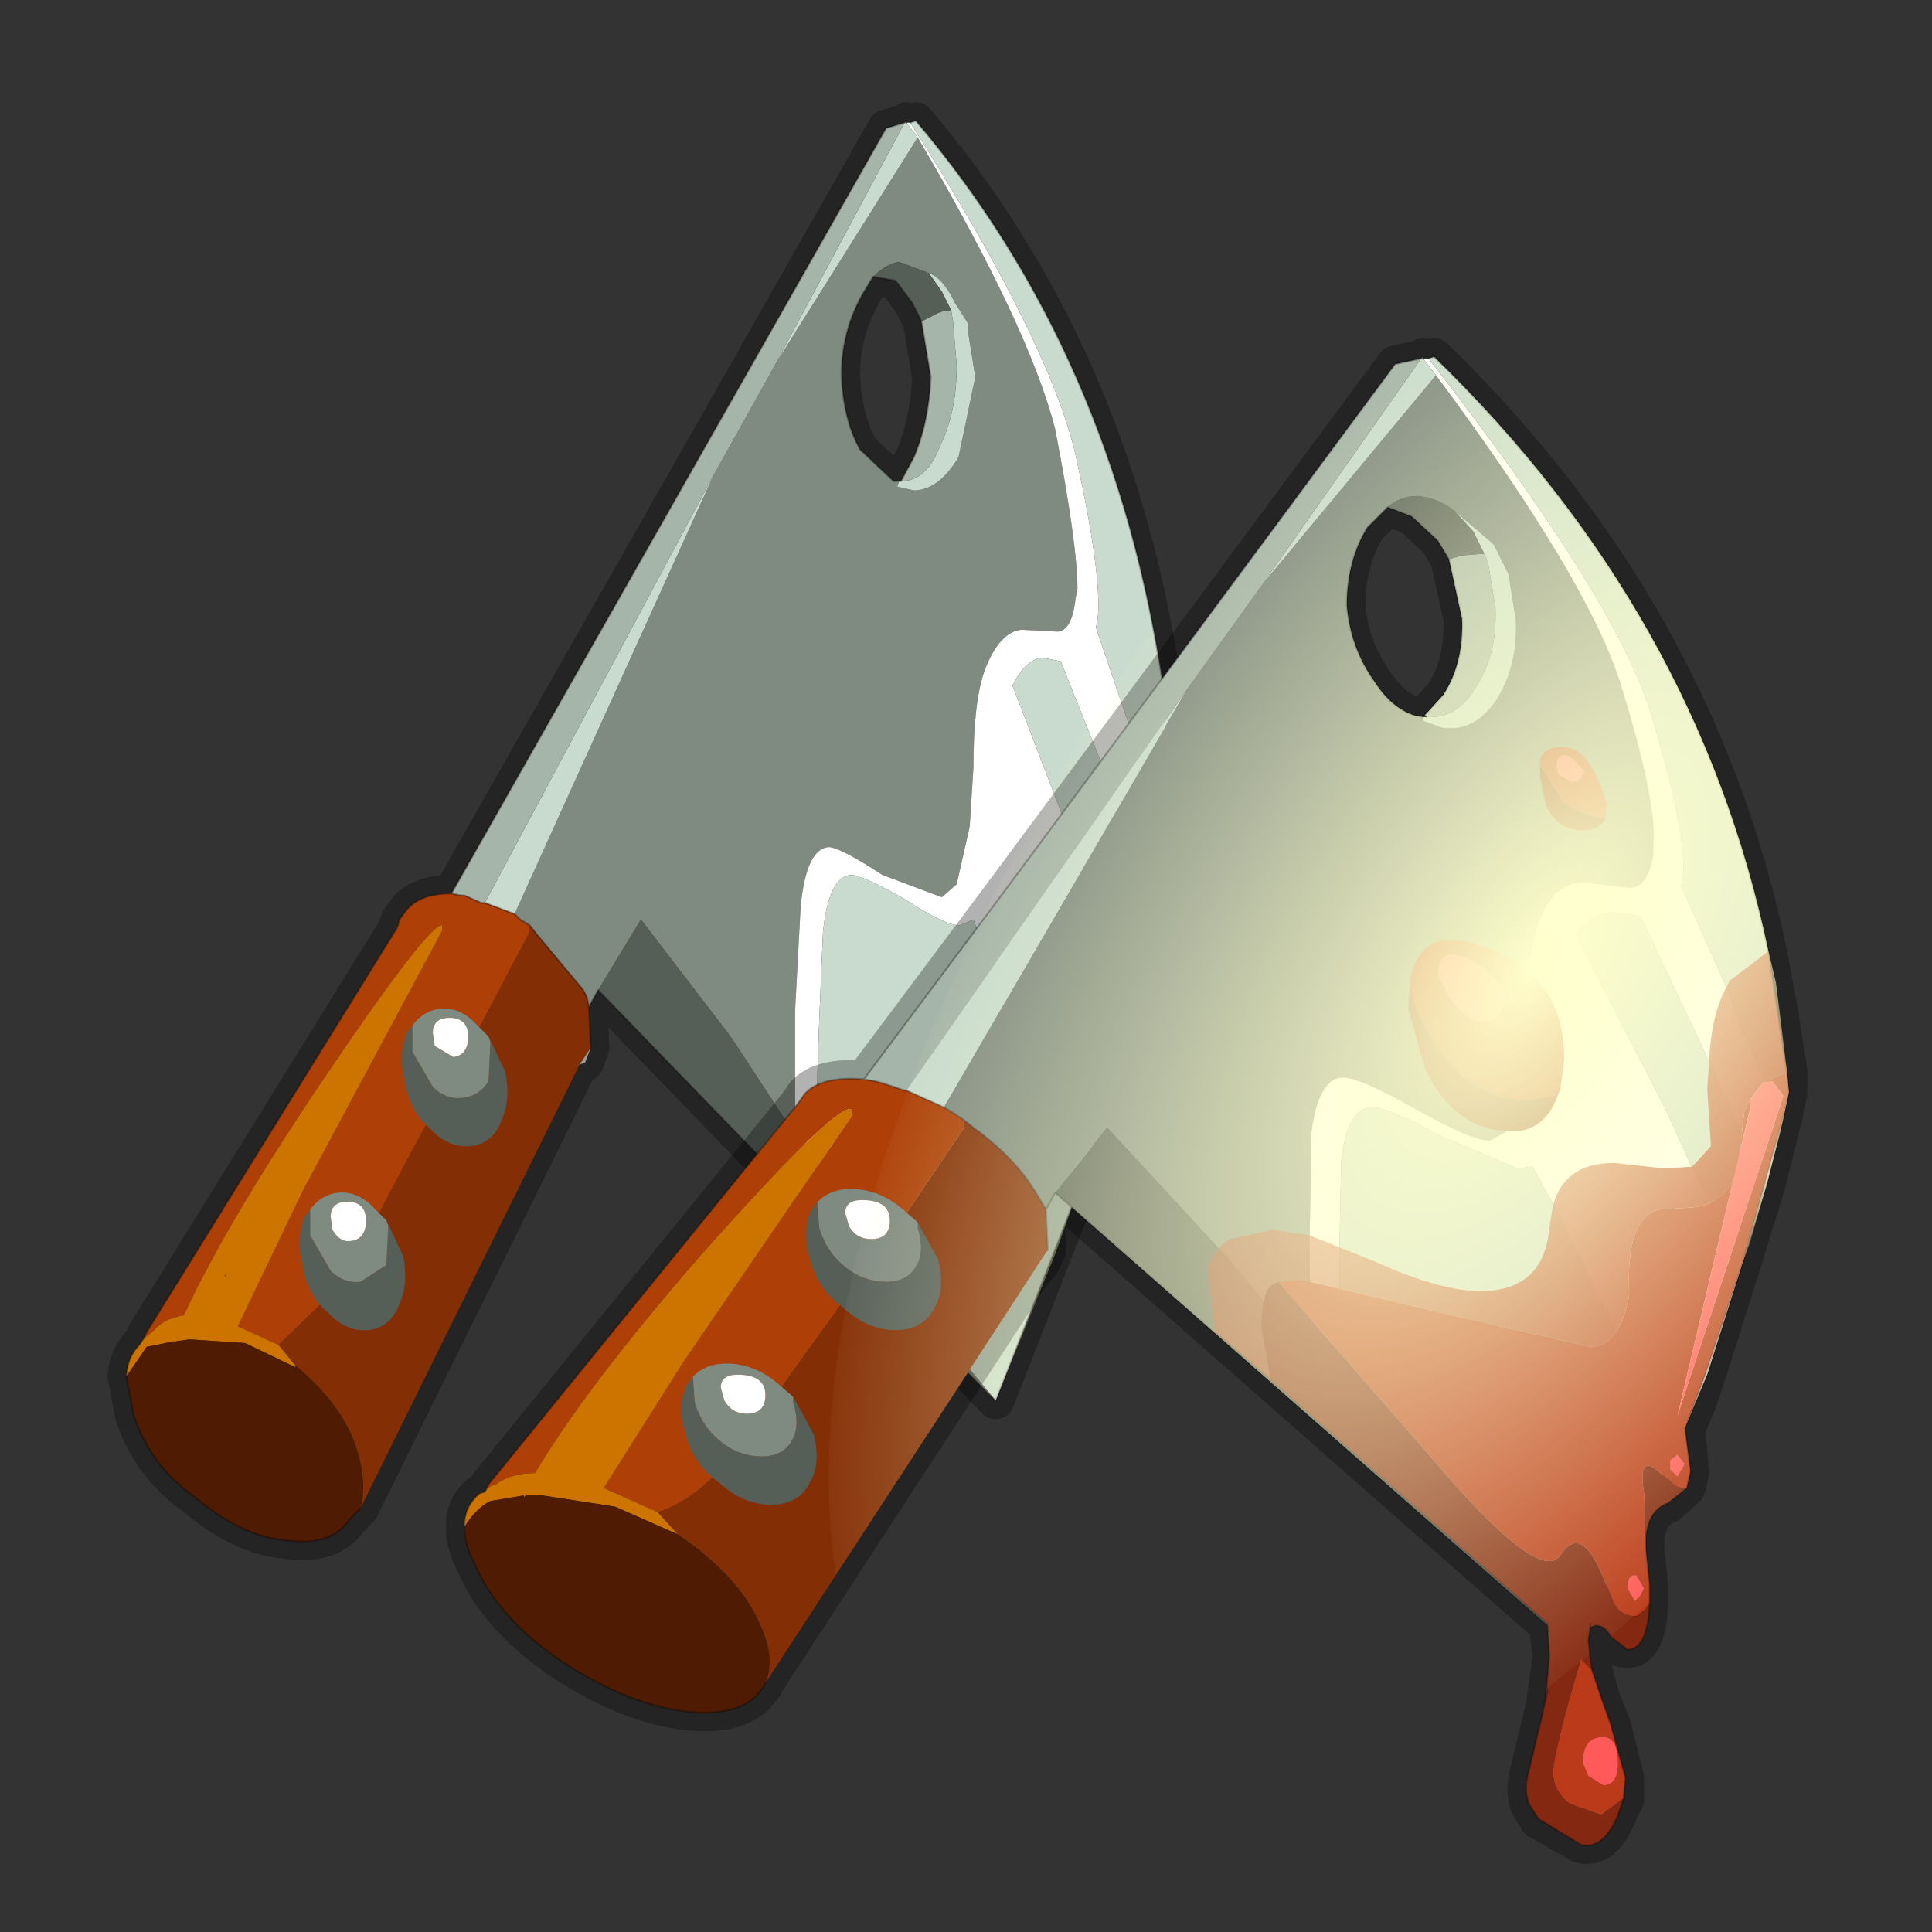 <?xml version="1.0" encoding="UTF-8" standalone="no"?>
<svg xmlns:xlink="http://www.w3.org/1999/xlink" height="520.0px" width="520.0px" xmlns="http://www.w3.org/2000/svg">
  <rect width="100%" height="100%" fill="#333333" stroke="none"/>
  <g transform="matrix(10.0, 0.0, 0.0, 10.0, 0.0, 0.0)">
    <use height="52.0" transform="matrix(1.0, 0.0, 0.0, 1.0, 0.0, 0.0)" width="67.85" xlink:href="#sprite0"/>
  </g>
  <defs>
    <g id="sprite0" transform="matrix(1.0, 0.0, 0.0, 1.0, 0.0, 0.0)">
      <use height="52.0" transform="matrix(1.0, 0.0, 0.0, 1.0, 0.0, 0.0)" width="52.0" xlink:href="#sprite1"/>
      <use height="47.4" transform="matrix(1.0, 0.0, 0.0, 1.0, 2.9, 2.75)" width="45.75" xlink:href="#shape1"/>
      <clipPath id="clipPath0" transform="matrix(1.0, 0.0, 0.0, 1.0, 0.0, 0.0)">
        <use height="46.4" transform="matrix(1.0, 0.0, 0.0, 1.0, 3.4, 3.25)" width="44.75" xlink:href="#shape2"/>
      </clipPath>
      <g clip-path="url(#clipPath0)">
        <use height="37.7" transform="matrix(0.822, 0.0, -0.584, 1.282, 36.85, 1.8)" width="37.7" xlink:href="#sprite2"/>
      </g>
    </g>
    <g id="sprite1" transform="matrix(1.0, 0.0, 0.0, 1.0, 0.0, 0.0)">
      <use height="52.0" transform="matrix(1.0, 0.0, 0.0, 1.0, 0.0, 0.0)" width="52.0" xlink:href="#shape0"/>
    </g>
    <g id="shape0" transform="matrix(1.0, 0.0, 0.0, 1.0, 0.0, 0.0)">
      <path d="M0.0 0.0 L52.0 0.0 52.0 52.0 0.0 52.0 0.0 0.0" fill="#ffba2e" fill-opacity="0.0" fill-rule="evenodd" stroke="none"/>
    </g>
    <g id="shape1" transform="matrix(1.0, 0.0, 0.0, 1.0, -2.9, -2.75)">
      <path d="M24.5 3.3 L24.4 3.3 24.4 3.25 24.35 3.3 23.85 3.45 15.3 18.5 12.15 24.05 Q11.25 24.05 10.9 24.55 L10.75 24.75 10.7 24.95 3.95 35.85 3.85 36.05 3.75 36.2 Q3.45 36.5 3.4 37.0 L3.4 37.05 3.6 38.1 Q4.05 39.45 5.25 40.3 6.5 41.35 7.65 41.45 8.9 41.65 9.4 40.9 L9.7 40.6 15.6 28.65 15.75 28.6 15.9 28.2 15.85 27.1 16.1 26.65 26.8 37.7 29.05 31.95 29.7 30.0 30.5 26.95 31.1 24.75 31.45 22.85 31.6 22.2 31.3 18.45 Q30.0 9.55 24.65 3.25 L24.5 3.3 M24.8 8.65 L25.05 10.15 Q25.0 11.35 24.6 12.3 L24.25 12.95 24.2 12.95 24.05 12.95 23.15 12.1 Q22.7 11.3 22.65 10.1 22.65 8.95 23.2 7.95 L23.5 7.45 24.1 7.55 24.55 8.15 24.8 8.65" fill="none" stroke="#000000" stroke-linecap="round" stroke-linejoin="round" stroke-opacity="0.302" stroke-width="1.0"/>
      <path d="M24.4 3.3 L24.35 3.3 24.4 3.25 24.4 3.3 M20.9 9.75 L24.7 3.7 Q27.7 8.8 28.4 11.55 29.0 14.65 29.0 15.85 L28.95 16.1 Q28.85 17.0 28.45 17.0 L27.5 16.95 Q26.9 17.0 26.5 18.05 26.2 18.9 26.2 20.65 L26.1 22.25 25.75 23.8 25.35 24.15 23.75 23.55 Q22.6 22.8 22.3 22.8 21.7 22.85 21.55 24.4 L21.4 27.2 21.4 28.15 21.4 30.55 19.7 27.95 19.55 27.75 17.25 24.75 16.1 26.65 15.85 27.1 15.8 26.85 15.7 26.65 14.45 25.15 14.25 24.9 14.0 24.75 13.85 24.6 19.2 12.8 20.9 9.75 M25.0 7.35 L24.2 7.05 Q23.85 7.1 23.5 7.45 L23.2 7.95 Q22.65 8.95 22.65 10.1 22.7 11.3 23.15 12.1 L24.05 12.95 24.2 12.95 24.15 13.1 24.6 13.2 24.65 13.2 Q25.3 13.15 25.8 12.3 L26.25 10.15 26.05 8.9 26.05 8.7 25.7 8.15 Q25.4 7.5 25.0 7.35" fill="#7f8a81" fill-rule="evenodd" stroke="none"/>
      <path d="M24.7 3.7 L24.4 3.3 24.5 3.3 Q28.25 9.2 28.95 12.25 29.65 15.4 29.55 16.6 L29.5 16.9 30.4 19.55 30.6 20.4 31.45 22.85 31.1 24.75 29.95 21.55 29.95 21.3 28.55 17.8 28.05 17.7 Q27.6 17.75 27.25 18.45 L29.0 23.0 29.55 24.45 30.5 26.95 29.7 30.0 29.05 31.95 27.65 28.45 26.6 25.85 26.2 24.75 25.85 24.9 Q25.5 24.95 24.35 24.2 23.2 23.55 22.9 23.55 22.3 23.6 22.15 25.1 L22.05 27.45 22.0 28.9 22.0 31.4 21.65 30.85 21.4 30.55 21.4 28.15 21.4 27.2 21.55 24.4 Q21.7 22.85 22.3 22.8 22.6 22.8 23.75 23.55 L25.35 24.15 25.75 23.8 26.1 22.25 26.2 20.65 Q26.2 18.9 26.5 18.05 26.9 17.0 27.5 16.95 L28.45 17.0 Q28.85 17.0 28.95 16.1 L29.0 15.85 Q29.0 14.65 28.4 11.55 27.7 8.8 24.7 3.7" fill="#ffffff" fill-rule="evenodd" stroke="none"/>
      <path d="M24.35 3.3 L24.4 3.3 24.7 3.7 20.9 9.75 24.35 3.3 M24.5 3.3 L24.65 3.25 Q30.0 9.55 31.3 18.45 L31.6 22.2 31.45 22.85 30.6 20.4 30.4 19.55 29.5 16.9 29.55 16.6 Q29.65 15.4 28.95 12.25 28.25 9.2 24.5 3.3 M31.1 24.75 L30.5 26.95 29.55 24.45 29.0 23.0 27.25 18.45 Q27.6 17.75 28.05 17.7 L28.55 17.8 29.95 21.3 29.95 21.55 31.1 24.75 M29.05 31.95 L26.8 37.7 25.15 35.7 22.0 31.4 22.0 28.9 22.05 27.45 22.15 25.1 Q22.3 23.6 22.9 23.55 23.2 23.55 24.35 24.2 25.5 24.95 25.85 24.9 L26.2 24.75 26.6 25.85 27.65 28.45 29.05 31.95 M25.6 8.35 L25.35 7.85 25.0 7.35 Q25.4 7.5 25.7 8.15 L26.05 8.7 26.05 8.9 26.25 10.15 25.8 12.3 Q25.3 13.15 24.65 13.2 L24.6 13.2 24.15 13.1 24.2 12.95 24.25 12.95 Q24.95 12.95 25.3 12.0 25.75 11.1 25.75 9.85 L25.65 8.65 25.6 8.35 M19.2 12.8 L13.85 24.6 13.05 24.3 19.2 12.8" fill="#c9dbce" fill-rule="evenodd" stroke="none"/>
      <path d="M24.35 3.3 L20.9 9.75 19.2 12.8 13.05 24.3 12.95 24.3 12.5 24.1 12.4 24.1 12.15 24.05 15.3 18.5 23.85 3.45 24.35 3.3 M24.8 8.65 L25.1 8.5 Q25.35 8.35 25.6 8.35 L25.65 8.65 25.75 9.85 Q25.75 11.1 25.3 12.0 24.95 12.95 24.25 12.95 L24.6 12.3 Q25.0 11.35 25.05 10.15 L24.8 8.65" fill="#a6b5a9" fill-rule="evenodd" stroke="none"/>
      <path d="M26.8 37.7 L16.1 26.65 17.25 24.75 19.55 27.75 19.7 27.95 21.4 30.55 21.65 30.85 22.0 31.4 25.15 35.7 26.8 37.7 M23.5 7.45 Q23.85 7.1 24.2 7.05 L25.0 7.35 25.35 7.85 25.6 8.35 Q25.35 8.35 25.1 8.5 L24.8 8.65 24.55 8.15 24.1 7.55 23.5 7.45" fill="#565e58" fill-rule="evenodd" stroke="none"/>
      <path d="M3.85 36.05 L3.95 35.85 10.7 24.95 10.75 24.75 10.9 24.55 Q11.25 24.05 12.15 24.05 L12.4 24.1 12.5 24.1 12.95 24.3 13.05 24.3 13.85 24.6 14.0 24.75 14.25 24.9 14.25 25.1 12.85 27.75 11.1 30.95 9.2 34.55 7.5 36.2 6.4 35.7 8.15 32.05 11.9 25.05 11.9 24.9 Q11.5 24.9 8.6 29.2 6.05 33.0 4.95 35.4 4.4 35.5 4.15 35.8 L3.85 36.05 M6.1 34.35 L6.05 34.35 6.05 34.3 6.1 34.35" fill="#ad3f07" fill-rule="evenodd" stroke="none"/>
      <path d="M3.4 37.05 L3.4 37.0 Q3.45 36.5 3.75 36.2 L3.85 36.05 4.15 35.8 Q4.4 35.5 4.95 35.4 6.05 33.0 8.6 29.2 11.5 24.9 11.9 24.9 L11.9 25.05 8.15 32.05 6.4 35.7 7.5 36.2 7.95 36.75 7.95 36.8 6.6 36.15 5.1 36.05 4.75 36.1 4.65 36.15 4.7 36.1 3.95 36.25 3.4 37.05 M6.1 34.35 L6.05 34.3 6.05 34.35 6.1 34.35" fill="#cc7300" fill-rule="evenodd" stroke="none"/>
      <path d="M15.85 27.1 L15.9 28.2 15.6 28.65 9.7 40.6 Q9.9 39.85 9.55 38.85 9.15 37.75 7.95 36.75 L7.5 36.2 9.2 34.55 11.1 30.95 12.85 27.75 14.25 25.1 14.25 24.9 14.45 25.15 15.7 26.65 15.8 26.85 15.85 27.1" fill="#842e05" fill-rule="evenodd" stroke="none"/>
      <path d="M9.7 40.6 L9.65 40.65 9.4 40.9 Q8.9 41.65 7.65 41.45 6.5 41.35 5.25 40.3 4.05 39.45 3.6 38.1 L3.4 37.05 3.95 36.25 4.7 36.1 4.65 36.15 4.75 36.1 5.1 36.05 6.6 36.15 7.95 36.8 7.95 36.75 Q9.15 37.75 9.55 38.85 9.9 39.85 9.7 40.6" fill="#501b03" fill-rule="evenodd" stroke="none"/>
      <path d="M15.9 28.2 L15.75 28.6 15.6 28.65 15.9 28.2" fill="#999999" fill-rule="evenodd" stroke="none"/>
      <path d="M24.4 3.3 L24.4 3.25 24.35 3.3 M24.5 3.3 L24.65 3.25 Q30.0 9.55 31.3 18.45 L31.6 22.2 31.45 22.85 31.1 24.75 30.5 26.95 29.7 30.0 29.05 31.95 26.8 37.7 16.1 26.65 15.85 27.1 15.9 28.2 M9.7 40.6 L9.65 40.65 9.4 40.9 Q8.9 41.65 7.65 41.45 6.5 41.35 5.25 40.3 4.05 39.45 3.6 38.1 L3.4 37.05 3.4 37.0 Q3.45 36.5 3.75 36.2 L3.85 36.05 3.95 35.85 10.7 24.95 10.75 24.75 10.9 24.55 Q11.25 24.05 12.15 24.05 L15.3 18.5 23.85 3.45 24.35 3.3 M23.5 7.45 L24.1 7.55 24.55 8.15 24.8 8.65 25.05 10.15 Q25.0 11.35 24.6 12.3 L24.25 12.95 M24.2 12.95 L24.05 12.95 23.15 12.1 Q22.7 11.3 22.65 10.1 22.65 8.95 23.2 7.95 L23.5 7.45 M13.85 24.6 L14.0 24.75 14.25 24.9 14.45 25.15 15.7 26.65 15.8 26.85 15.85 27.1 M13.05 24.3 L13.85 24.6 M12.15 24.05 L12.4 24.1 12.5 24.1 12.95 24.3 13.05 24.3" fill="none" stroke="#000000" stroke-linecap="round" stroke-linejoin="round" stroke-opacity="0.302" stroke-width="0.05"/>
      <path d="M10.4 32.85 L10.85 33.8 Q11.0 34.55 10.75 35.1 10.5 35.75 9.9 35.8 9.3 35.85 8.8 35.3 8.3 34.9 8.15 34.1 7.95 33.3 8.2 32.75 L8.35 32.55 8.35 33.25 8.9 34.2 Q9.25 34.55 9.7 34.5 L10.4 34.05 10.45 33.0 10.4 32.85" fill="#565e58" fill-rule="evenodd" stroke="none"/>
      <path d="M8.35 32.55 Q8.65 32.15 9.1 32.1 9.65 32.05 10.1 32.55 L10.4 32.85 10.45 33.0 10.4 34.05 9.7 34.5 Q9.25 34.55 8.9 34.2 L8.35 33.25 8.35 32.55 M8.95 33.1 Q9.15 33.45 9.45 33.4 9.85 33.35 9.85 32.85 9.85 32.3 9.25 32.35 8.9 32.4 8.9 32.75 L8.95 33.1" fill="#7f8a81" fill-rule="evenodd" stroke="none"/>
      <path d="M8.95 33.1 L8.9 32.75 Q8.9 32.4 9.25 32.35 9.85 32.3 9.85 32.85 9.85 33.35 9.45 33.4 9.15 33.45 8.95 33.1" fill="#ffffff" fill-rule="evenodd" stroke="none"/>
      <path d="M13.15 27.9 L13.6 28.85 Q13.75 29.6 13.5 30.15 13.25 30.8 12.65 30.85 12.05 30.9 11.55 30.35 11.05 29.95 10.9 29.15 10.7 28.35 10.95 27.8 L11.1 27.6 11.1 28.3 11.65 29.25 Q12.0 29.6 12.45 29.55 12.9 29.5 13.15 29.1 L13.2 28.05 13.15 27.9" fill="#565e58" fill-rule="evenodd" stroke="none"/>
      <path d="M11.1 27.6 Q11.4 27.2 11.85 27.15 12.4 27.1 12.85 27.6 L13.15 27.9 13.2 28.05 13.15 29.1 Q12.9 29.5 12.45 29.55 12.0 29.6 11.65 29.25 L11.1 28.3 11.1 27.6 M11.7 28.15 L12.2 28.45 Q12.6 28.4 12.6 27.9 12.6 27.35 12.0 27.4 11.65 27.45 11.65 27.8 L11.7 28.15" fill="#7f8a81" fill-rule="evenodd" stroke="none"/>
      <path d="M11.7 28.15 L11.65 27.8 Q11.65 27.45 12.0 27.4 12.6 27.35 12.6 27.9 12.6 28.4 12.2 28.45 L11.7 28.15" fill="#ffffff" fill-rule="evenodd" stroke="none"/>
      <path d="M47.9 27.25 L48.15 28.85 48.15 29.4 48.0 30.1 47.55 31.9 46.9 34.0 45.95 37.0 45.7 37.75 45.4 38.45 45.5 39.65 45.4 40.05 44.9 40.5 Q44.35 40.7 44.3 41.45 L44.3 41.6 44.3 41.7 44.4 42.7 44.4 43.15 Q44.35 44.4 43.8 44.4 43.5 44.4 43.4 44.05 L42.95 43.8 42.85 43.8 42.85 43.75 42.8 43.8 42.75 44.15 42.8 44.6 42.9 44.95 43.1 45.7 43.4 46.45 43.75 47.85 43.75 48.45 43.55 48.85 Q43.15 49.8 42.55 49.65 L41.4 49.0 41.15 48.6 Q41.0 48.2 41.15 47.65 L41.45 46.4 41.5 46.2 41.65 45.55 41.6 45.7 41.75 44.6 41.65 43.75 28.4 32.1 28.15 32.55 28.2 33.65 28.0 34.05 27.9 34.1 20.6 45.3 20.55 45.4 20.35 45.65 Q19.65 46.3 18.05 46.0 16.55 45.7 14.95 44.6 13.4 43.5 12.8 42.15 12.5 41.6 12.5 41.1 L12.5 41.05 Q12.5 40.55 12.9 40.2 L13.05 40.15 13.15 39.95 21.4 29.8 21.55 29.6 21.65 29.45 Q22.1 28.95 23.25 29.05 L27.1 23.9 37.55 9.8 38.25 9.65 38.3 9.6 38.3 9.65 38.45 9.65 38.6 9.6 Q45.7 16.5 47.6 25.65 L47.9 27.25 M38.0 13.9 L38.7 14.55 39.0 15.05 39.35 16.65 Q39.4 17.85 38.85 18.7 L38.35 19.25 38.4 19.3 38.3 19.3 38.05 19.25 Q37.45 19.05 37.0 18.35 36.35 17.45 36.25 16.3 36.25 15.1 36.8 14.2 L37.35 13.65 38.0 13.9" fill="none" stroke="#000000" stroke-linecap="round" stroke-linejoin="round" stroke-opacity="0.302" stroke-width="1.0"/>
      <path d="M38.65 10.1 Q42.7 15.55 43.6 18.35 44.6 21.55 44.5 22.75 L44.5 23.0 Q44.35 23.9 43.85 23.9 L42.65 23.75 Q41.85 23.75 41.5 24.65 41.1 25.5 41.1 27.25 L41.05 28.85 Q40.95 29.95 40.65 30.4 L40.1 30.7 Q39.6 30.7 38.1 29.85 36.6 29.0 36.15 29.0 35.5 29.0 35.3 30.45 L35.25 33.3 35.25 34.2 35.35 36.65 33.05 33.85 32.8 33.6 29.8 30.35 28.4 32.1 28.15 32.55 28.0 32.3 27.85 32.05 Q27.3 31.15 26.2 30.35 L25.95 30.15 25.65 29.95 25.4 29.8 31.95 18.55 34.0 15.7 38.65 10.1 M38.25 9.65 L38.3 9.6 38.3 9.65 38.25 9.65 M39.15 13.75 Q38.7 13.4 38.15 13.35 37.7 13.35 37.35 13.65 L36.8 14.2 Q36.25 15.1 36.25 16.3 36.35 17.45 37.0 18.35 37.45 19.05 38.05 19.25 L38.3 19.3 38.3 19.4 38.85 19.6 38.95 19.6 Q39.75 19.65 40.3 18.8 40.85 17.9 40.8 16.7 L40.6 15.45 40.5 15.25 40.2 14.65 39.15 13.75" fill="#7f8a81" fill-rule="evenodd" stroke="none"/>
      <path d="M35.35 36.65 L35.25 34.2 35.25 33.3 35.3 30.45 Q35.5 29.0 36.15 29.0 36.6 29.0 38.1 29.85 39.6 30.7 40.1 30.7 L40.65 30.4 Q40.95 29.95 41.05 28.85 L41.1 27.25 Q41.1 25.5 41.5 24.65 41.85 23.75 42.65 23.75 L43.85 23.9 Q44.35 23.9 44.5 23.0 L44.5 22.75 Q44.6 21.55 43.6 18.35 42.7 15.55 38.65 10.1 L38.3 9.65 38.45 9.65 Q43.4 16.0 44.4 19.1 45.4 22.4 45.3 23.55 L45.25 23.85 46.5 26.65 46.8 27.55 48.0 30.1 47.55 31.9 46.0 28.6 45.9 28.35 44.15 24.65 43.45 24.55 Q42.8 24.55 42.4 25.15 L44.85 29.9 45.55 31.45 46.9 34.0 45.95 37.0 45.15 38.9 43.2 35.25 41.85 32.5 41.25 31.4 40.85 31.45 38.85 30.6 Q37.35 29.8 36.95 29.8 36.25 29.8 36.1 31.25 L36.05 33.6 36.05 35.0 36.1 37.6 35.6 36.95 35.35 36.65" fill="#ffffff" fill-rule="evenodd" stroke="none"/>
      <path d="M38.65 10.1 L34.0 15.7 38.25 9.65 38.3 9.65 38.65 10.1 M31.95 18.55 L25.4 29.8 24.4 29.35 31.95 18.55 M36.1 37.6 L36.05 35.0 36.05 33.6 36.1 31.25 Q36.25 29.8 36.95 29.8 37.35 29.8 38.85 30.6 L40.85 31.45 41.25 31.4 41.85 32.5 43.2 35.25 45.15 38.9 42.4 44.4 40.25 42.2 36.1 37.6 M46.9 34.0 L45.55 31.45 44.85 29.9 42.4 25.15 Q42.8 24.55 43.45 24.55 L44.15 24.65 45.9 28.35 46.0 28.6 47.55 31.9 46.9 34.0 M48.0 30.1 L46.8 27.55 46.5 26.65 45.25 23.85 45.3 23.55 Q45.4 22.4 44.4 19.1 43.4 16.0 38.45 9.65 L38.6 9.6 Q45.7 16.5 47.6 25.65 L48.15 29.4 48.0 30.1 M39.95 14.9 L39.65 14.3 39.15 13.75 40.2 14.65 40.5 15.25 40.6 15.45 40.8 16.7 Q40.85 17.9 40.3 18.8 39.75 19.65 38.95 19.6 L38.85 19.6 38.3 19.4 38.3 19.3 38.4 19.3 Q39.25 19.35 39.75 18.45 40.3 17.6 40.25 16.35 L40.05 15.15 39.95 14.9" fill="#c9dbce" fill-rule="evenodd" stroke="none"/>
      <path d="M34.0 15.7 L31.95 18.55 24.4 29.35 24.35 29.35 23.75 29.15 23.55 29.1 23.25 29.05 27.1 23.9 37.55 9.8 38.25 9.65 34.0 15.7 M39.0 15.05 L39.35 14.95 39.95 14.9 40.05 15.15 40.25 16.35 Q40.3 17.6 39.75 18.45 39.25 19.35 38.4 19.3 L38.35 19.25 38.85 18.7 Q39.4 17.85 39.35 16.65 L39.0 15.05" fill="#a6b5a9" fill-rule="evenodd" stroke="none"/>
      <path d="M28.4 32.1 L29.8 30.35 32.8 33.6 33.05 33.85 35.35 36.65 35.6 36.95 36.1 37.6 40.25 42.2 42.4 44.4 28.4 32.1 M39.0 15.05 L38.7 14.55 38.0 13.9 37.35 13.65 Q37.7 13.35 38.15 13.35 38.7 13.4 39.15 13.75 L39.65 14.3 39.95 14.9 39.35 14.95 39.0 15.05" fill="#565e58" fill-rule="evenodd" stroke="none"/>
      <path d="M25.4 29.8 L25.65 29.95 25.95 30.15 25.95 30.35 24.3 32.8 22.1 35.85 19.7 39.2 Q18.7 40.4 17.7 40.7 L16.25 40.05 18.4 36.65 22.95 30.0 22.9 29.85 Q22.4 29.8 18.85 33.8 15.8 37.3 14.4 39.65 13.75 39.65 13.35 39.95 13.15 40.0 13.05 40.15 L13.15 39.95 21.4 29.8 21.55 29.6 21.65 29.45 Q22.1 28.95 23.25 29.05 L23.55 29.1 23.75 29.15 24.35 29.35 24.4 29.35 25.4 29.8 M15.8 38.7 L15.8 38.65 15.8 38.7" fill="#ad3f07" fill-rule="evenodd" stroke="none"/>
      <path d="M13.05 40.15 Q13.15 40.0 13.35 39.95 13.75 39.65 14.4 39.65 15.8 37.3 18.85 33.8 22.4 29.8 22.9 29.85 L22.95 30.0 18.4 36.65 16.25 40.05 17.7 40.7 18.25 41.3 16.55 40.55 14.6 40.25 14.15 40.25 14.1 40.3 14.1 40.25 13.2 40.4 Q12.8 40.6 12.5 41.1 L12.5 41.05 12.5 41.1 12.5 41.05 Q12.5 40.55 12.9 40.2 L13.05 40.15 M15.8 38.7 L15.8 38.65 15.8 38.7" fill="#cc7300" fill-rule="evenodd" stroke="none"/>
      <path d="M25.95 30.15 L26.2 30.35 Q27.3 31.15 27.85 32.05 L28.0 32.3 28.15 32.55 28.2 33.65 27.9 34.1 20.6 45.3 Q20.9 44.6 20.4 43.6 19.85 42.4 18.25 41.3 L17.7 40.7 Q18.7 40.4 19.7 39.2 L22.1 35.85 24.3 32.8 25.95 30.35 25.95 30.15" fill="#842e05" fill-rule="evenodd" stroke="none"/>
      <path d="M12.5 41.1 Q12.8 40.6 13.2 40.4 L14.1 40.25 14.1 40.3 14.15 40.25 14.6 40.25 16.55 40.55 18.25 41.3 Q19.85 42.4 20.4 43.6 20.9 44.6 20.6 45.3 L20.55 45.4 20.35 45.65 Q19.65 46.3 18.05 46.0 16.55 45.7 14.95 44.6 13.4 43.5 12.8 42.15 12.5 41.6 12.5 41.1" fill="#501b03" fill-rule="evenodd" stroke="none"/>
      <path d="M27.9 34.1 L28.2 33.65 28.0 34.05 27.9 34.1" fill="#999999" fill-rule="evenodd" stroke="none"/>
      <path d="M25.4 29.8 L25.65 29.95 25.95 30.15 26.2 30.35 Q27.3 31.15 27.85 32.05 L28.0 32.3 28.15 32.55 28.4 32.1 42.4 44.4 45.15 38.9 45.95 37.0 46.9 34.0 47.55 31.9 48.0 30.1 48.15 29.4 47.6 25.65 Q45.7 16.5 38.6 9.6 L38.45 9.65 M38.3 9.65 L38.3 9.6 38.25 9.65 M23.25 29.05 L27.1 23.9 37.55 9.8 38.25 9.65 M37.35 13.65 L38.0 13.9 38.7 14.55 39.0 15.05 M37.35 13.65 L36.8 14.2 Q36.25 15.1 36.25 16.3 36.35 17.45 37.0 18.35 37.45 19.05 38.05 19.25 L38.3 19.3 M38.4 19.3 L38.35 19.25 38.85 18.7 Q39.4 17.85 39.35 16.65 L39.0 15.05 M24.4 29.35 L25.4 29.8 M23.25 29.05 L23.55 29.1 23.75 29.15 24.35 29.35 24.4 29.35 M13.05 40.15 L13.15 39.95 21.4 29.8 21.55 29.6 21.65 29.45 Q22.1 28.95 23.25 29.05 M12.5 41.1 Q12.5 41.6 12.8 42.15 13.4 43.5 14.95 44.6 16.55 45.7 18.05 46.0 19.65 46.3 20.35 45.65 L20.55 45.4 20.6 45.3 M12.5 41.1 L12.5 41.05 Q12.5 40.55 12.9 40.2 L13.05 40.15 M28.2 33.65 L28.15 32.55" fill="none" stroke="#000000" stroke-linecap="round" stroke-linejoin="round" stroke-opacity="0.302" stroke-width="0.05"/>
      <path d="M21.35 37.6 L21.9 38.6 Q22.1 39.4 21.8 39.9 21.5 40.5 20.75 40.5 20.0 40.5 19.35 39.9 18.65 39.4 18.45 38.6 18.2 37.8 18.5 37.25 L18.65 37.05 18.7 37.75 Q18.9 38.4 19.4 38.8 19.9 39.2 20.5 39.2 21.05 39.2 21.3 38.8 21.55 38.4 21.35 37.75 L21.35 37.6" fill="#565e58" fill-rule="evenodd" stroke="none"/>
      <path d="M18.65 37.05 Q19.0 36.7 19.55 36.7 20.3 36.7 20.95 37.25 L21.35 37.6 21.35 37.75 Q21.55 38.4 21.3 38.8 21.05 39.2 20.5 39.2 19.9 39.2 19.4 38.8 18.9 38.4 18.7 37.75 L18.65 37.05 M19.5 37.7 Q19.7 38.05 20.1 38.05 20.6 38.05 20.6 37.55 20.6 37.0 19.85 37.0 19.4 37.0 19.4 37.35 L19.5 37.7" fill="#7f8a81" fill-rule="evenodd" stroke="none"/>
      <path d="M19.5 37.7 L19.4 37.35 Q19.4 37.0 19.85 37.0 20.6 37.0 20.6 37.55 20.6 38.05 20.1 38.05 19.7 38.05 19.5 37.7" fill="#ffffff" fill-rule="evenodd" stroke="none"/>
      <path d="M24.7 32.9 L25.25 33.9 Q25.45 34.7 25.15 35.2 24.85 35.8 24.1 35.8 23.35 35.8 22.7 35.2 22.0 34.7 21.8 33.9 21.55 33.1 21.85 32.55 L22.0 32.35 22.05 33.05 Q22.25 33.7 22.75 34.1 23.25 34.5 23.85 34.5 24.4 34.5 24.65 34.1 24.9 33.7 24.7 33.05 L24.7 32.9" fill="#565e58" fill-rule="evenodd" stroke="none"/>
      <path d="M22.0 32.35 Q22.35 32.0 22.9 32.0 23.65 32.0 24.3 32.55 L24.7 32.9 24.7 33.05 Q24.9 33.7 24.65 34.1 24.4 34.5 23.85 34.5 23.25 34.5 22.75 34.1 22.25 33.7 22.05 33.05 L22.0 32.35 M22.85 33.0 Q23.05 33.35 23.45 33.35 23.95 33.35 23.95 32.85 23.95 32.3 23.2 32.3 22.75 32.3 22.75 32.65 L22.85 33.0" fill="#7f8a81" fill-rule="evenodd" stroke="none"/>
      <path d="M22.85 33.0 L22.75 32.65 Q22.75 32.3 23.2 32.3 23.95 32.3 23.95 32.85 23.95 33.35 23.45 33.35 23.05 33.35 22.85 33.0" fill="#ffffff" fill-rule="evenodd" stroke="none"/>
      <path d="M32.7 35.85 L32.5 34.2 32.55 33.95 32.8 33.6 32.95 33.45 33.1 33.35 34.25 33.1 35.25 33.25 36.0 33.55 37.0 33.95 Q38.75 34.75 39.85 34.75 41.55 34.75 41.7 33.05 L41.8 32.45 Q42.1 31.3 43.45 31.3 L44.8 31.45 45.55 31.4 46.05 30.85 45.95 29.3 46.0 28.6 Q46.05 27.35 46.45 26.6 L46.55 26.4 47.6 25.6 48.1 28.85 47.45 29.15 47.1 29.6 46.95 29.9 46.8 31.3 Q46.55 32.4 45.55 32.5 L44.7 32.55 Q43.75 32.7 43.85 34.85 43.6 36.25 42.8 36.25 L38.85 35.35 35.05 34.45 34.4 34.5 34.2 34.6 Q33.95 34.85 33.95 35.7 L34.2 37.15 32.7 35.85" fill="url(#gradient0)" fill-rule="evenodd" stroke="none"/>
      <path d="M42.5 21.0 L42.65 20.75 42.25 20.35 Q41.9 20.25 41.9 20.6 L41.95 20.85 42.3 21.05 42.5 21.0 M41.45 20.6 L41.45 20.45 Q41.55 20.1 42.05 20.1 42.8 20.1 43.25 21.65 L43.2 22.05 Q42.45 21.9 42.05 21.55 L41.45 20.6 M48.1 28.85 L48.15 29.4 48.0 30.05 47.5 31.85 46.9 34.0 45.9 37.0 45.35 38.45 45.5 39.6 45.4 40.05 45.35 40.05 Q45.1 40.05 45.0 39.9 L44.5 39.5 Q44.1 39.25 44.25 40.2 L44.3 41.4 44.3 41.55 44.3 41.7 44.4 42.65 44.4 43.15 44.3 43.3 44.05 43.5 Q43.55 43.5 43.4 43.05 L43.15 42.45 Q42.55 41.0 42.0 41.85 41.45 42.7 38.5 39.2 L34.4 34.5 35.05 34.45 38.85 35.35 42.8 36.25 Q43.6 36.25 43.85 34.85 43.75 32.7 44.7 32.55 L45.55 32.5 Q46.55 32.4 46.8 31.3 L46.95 29.9 47.1 29.6 47.1 29.65 47.1 29.85 45.15 38.1 48.0 29.5 47.7 29.1 47.45 29.15 48.1 28.85 M42.85 44.95 L43.1 45.7 43.35 46.4 43.75 47.85 43.7 48.4 43.1 48.85 42.25 48.55 Q41.8 48.2 41.8 47.7 41.8 47.4 42.15 46.05 L42.55 44.65 42.85 44.95 M44.15 42.95 L44.25 42.75 44.05 42.4 Q43.8 42.35 43.8 42.75 L44.0 43.1 44.15 42.95 M44.95 39.55 L45.15 39.75 45.35 39.4 45.15 39.15 44.95 39.3 44.95 39.55 M37.95 26.5 Q37.95 26.15 38.1 25.9 38.55 24.95 40.0 25.5 42.1 26.25 42.1 28.5 L42.0 29.3 41.8 29.5 41.1 29.6 Q39.7 29.6 38.75 28.3 38.15 27.5 37.95 26.5 M38.7 26.25 L39.05 26.9 Q39.5 27.5 39.9 27.5 40.45 27.5 40.5 26.8 40.5 26.4 39.6 25.85 38.7 25.4 38.7 26.25 M43.55 47.45 Q43.55 46.75 43.15 46.75 42.6 46.75 42.6 47.45 L42.75 47.8 43.15 48.05 Q43.55 48.05 43.55 47.45" fill="#bb3a1a" fill-rule="evenodd" stroke="none"/>
      <path d="M43.2 22.05 Q43.05 22.35 42.6 22.35 41.9 22.35 41.6 21.65 L41.45 20.9 41.45 20.6 42.05 21.55 Q42.45 21.9 43.2 22.05 M45.4 40.05 L44.9 40.45 Q44.35 40.65 44.3 41.4 L44.25 40.2 Q44.1 39.25 44.5 39.5 L45.0 39.9 Q45.1 40.05 45.35 40.05 L45.4 40.05 M44.4 43.15 Q44.35 44.4 43.8 44.4 L43.35 44.05 Q43.2 43.75 42.95 43.75 L42.8 43.8 42.8 43.7 42.8 43.8 42.75 44.15 42.8 44.6 42.85 44.95 42.55 44.65 42.15 46.05 Q41.8 47.4 41.8 47.7 41.8 48.2 42.25 48.55 L43.1 48.85 43.7 48.4 43.55 48.85 Q43.15 49.8 42.55 49.65 L41.4 48.95 41.15 48.55 Q41.0 48.15 41.15 47.65 L41.45 46.4 41.5 46.2 41.65 45.5 41.6 45.7 41.7 44.6 41.65 43.7 34.2 37.15 33.95 35.7 Q33.95 34.85 34.2 34.6 L34.4 34.5 38.5 39.2 Q41.45 42.7 42.0 41.85 42.55 41.0 43.15 42.45 L43.4 43.05 Q43.55 43.5 44.05 43.5 L44.3 43.3 44.4 43.15 M42.0 29.3 L41.9 29.55 Q41.55 30.45 40.7 30.45 39.15 30.45 38.35 28.75 L37.9 27.15 37.95 26.5 Q38.15 27.5 38.75 28.3 39.7 29.6 41.1 29.6 L41.8 29.5 42.0 29.3" fill="#852811" fill-rule="evenodd" stroke="none"/>
      <path d="M42.5 21.0 L42.3 21.05 41.95 20.85 41.9 20.6 Q41.9 20.25 42.25 20.35 L42.65 20.75 42.5 21.0 M47.45 29.15 L47.7 29.1 48.0 29.5 45.15 38.1 47.1 29.85 47.1 29.65 47.1 29.6 47.45 29.15 M44.95 39.55 L44.95 39.3 45.15 39.15 45.35 39.4 45.15 39.75 44.95 39.55 M44.15 42.95 L44.0 43.1 43.8 42.75 Q43.8 42.35 44.05 42.4 L44.25 42.75 44.15 42.95 M38.7 26.25 Q38.7 25.4 39.6 25.85 40.5 26.4 40.5 26.8 40.45 27.5 39.9 27.5 39.5 27.5 39.05 26.9 L38.7 26.25 M43.55 47.45 Q43.55 48.05 43.15 48.05 L42.75 47.8 42.6 47.45 Q42.6 46.75 43.15 46.75 43.55 46.75 43.55 47.45" fill="#ff5959" fill-rule="evenodd" stroke="none"/>
      <path d="M47.6 25.6 L48.1 28.85 48.15 29.4 48.0 30.05 47.5 31.85 46.9 34.0 45.9 37.0 45.35 38.45 45.5 39.6 45.4 40.05 44.9 40.45 Q44.35 40.65 44.3 41.4 L44.3 41.55 44.3 41.7 44.4 42.65 44.4 43.15 Q44.35 44.4 43.8 44.4 L43.35 44.05 Q43.2 43.75 42.95 43.75 L42.8 43.8 42.8 43.7 42.8 43.8 42.75 44.15 42.8 44.6 42.85 44.95 43.1 45.7 43.35 46.4 43.75 47.85 43.7 48.4 43.55 48.85 Q43.15 49.8 42.55 49.65 L41.4 48.95 41.15 48.55 Q41.0 48.15 41.15 47.65 L41.45 46.4 41.5 46.2 41.65 45.5 41.6 45.7 41.7 44.6 41.65 43.7 34.2 37.15 32.7 35.85" fill="none" stroke="#000000" stroke-linecap="round" stroke-linejoin="round" stroke-opacity="0.302" stroke-width="0.05"/>
    </g>
    <linearGradient gradientTransform="matrix(0.007, 0.006, -0.007, 0.009, 38.3, 34.3)" gradientUnits="userSpaceOnUse" id="gradient0" spreadMethod="pad" x1="-819.2" x2="819.2">
      <stop offset="0.0" stop-color="#ba381a" stop-opacity="0.502"/>
      <stop offset="1.0" stop-color="#bb3a1a"/>
    </linearGradient>
    <g id="shape2" transform="matrix(1.0, 0.0, 0.0, 1.0, -3.4, -3.25)">
      <path d="M39.0 15.05 L38.7 14.55 38.0 13.9 37.35 13.65 36.8 14.2 Q36.25 15.1 36.25 16.3 36.35 17.45 37.0 18.35 37.45 19.05 38.05 19.25 L38.3 19.3 38.4 19.3 38.35 19.25 38.85 18.7 Q39.4 17.85 39.35 16.65 L39.0 15.05 M22.65 10.1 Q22.7 11.3 23.15 12.1 L24.05 12.95 24.2 12.95 24.25 12.95 24.6 12.3 Q25.0 11.35 25.05 10.15 L24.8 8.65 24.55 8.15 24.1 7.55 23.5 7.45 23.2 7.95 Q22.65 8.95 22.65 10.1 M48.0 30.1 L47.9 30.55 47.55 31.9 47.1 33.45 46.9 34.0 45.95 37.0 45.35 38.45 45.5 39.6 45.4 40.05 44.9 40.45 Q44.35 40.65 44.3 41.4 L44.3 41.55 44.3 41.7 44.4 42.65 44.4 43.15 Q44.35 44.4 43.8 44.4 L43.35 44.05 Q43.2 43.75 42.95 43.75 L42.8 43.8 42.75 44.15 42.8 44.6 42.85 44.95 43.1 45.7 43.35 46.4 43.75 47.85 43.7 48.4 43.55 48.85 Q43.15 49.8 42.55 49.65 L41.4 48.95 41.15 48.55 Q41.0 48.15 41.15 47.65 L41.45 46.4 41.5 46.2 41.65 45.5 41.6 45.7 41.7 44.6 41.65 43.75 28.85 32.5 28.4 33.75 26.8 37.7 26.05 36.95 20.6 45.3 20.55 45.4 20.35 45.65 Q19.65 46.3 18.05 46.0 16.55 45.7 14.95 44.6 13.4 43.5 12.8 42.15 12.5 41.6 12.5 41.1 L12.5 41.05 Q12.5 40.55 12.9 40.2 L13.05 40.15 13.15 39.95 20.4 31.05 16.1 26.65 15.85 27.1 15.9 28.2 15.75 28.6 15.6 28.65 9.7 40.6 9.4 40.9 Q8.9 41.65 7.65 41.45 6.5 41.35 5.25 40.3 4.05 39.45 3.6 38.1 L3.4 37.05 3.4 37.0 Q3.45 36.5 3.75 36.2 L3.85 36.05 3.95 35.85 10.7 24.95 10.75 24.75 10.9 24.55 Q11.25 24.05 12.15 24.05 L15.3 18.5 23.85 3.45 24.35 3.3 24.4 3.25 24.4 3.3 24.5 3.3 24.65 3.25 Q29.95 9.5 31.3 18.3 L37.55 9.8 38.25 9.65 38.3 9.6 38.3 9.65 38.45 9.65 38.6 9.6 Q45.7 16.5 47.6 25.6 L47.8 26.45 48.1 28.85 48.15 29.4 48.0 30.1" fill="#ff0000" fill-rule="evenodd" stroke="none"/>
    </g>
    <g id="sprite2" transform="matrix(1.0, 0.0, 0.0, 1.0, 0.0, 0.0)">
      <use height="37.7" transform="matrix(1.0, 0.0, 0.0, 1.0, 0.0, 0.0)" width="37.7" xlink:href="#shape3"/>
    </g>
    <g id="shape3" transform="matrix(1.0, 0.0, 0.0, 1.0, 0.0, 0.0)">
      <path d="M32.15 32.15 Q26.65 37.7 18.85 37.7 11.05 37.7 5.5 32.15 0.0 26.65 0.0 18.85 0.0 11.05 5.5 5.5 11.05 0.0 18.85 0.0 26.65 0.0 32.15 5.5 37.7 11.05 37.7 18.85 37.7 26.65 32.15 32.15" fill="url(#gradient1)" fill-rule="evenodd" stroke="none"/>
    </g>
    <radialGradient cx="0" cy="0" gradientTransform="matrix(0.024, 0.0, 0.0, 0.024, 18.85, 18.85)" gradientUnits="userSpaceOnUse" id="gradient1" r="819.2" spreadMethod="pad">
      <stop offset="0.0" stop-color="#ffffcc"/>
      <stop offset="1.0" stop-color="#ffffcc" stop-opacity="0.0"/>
    </radialGradient>
  </defs>
</svg>
